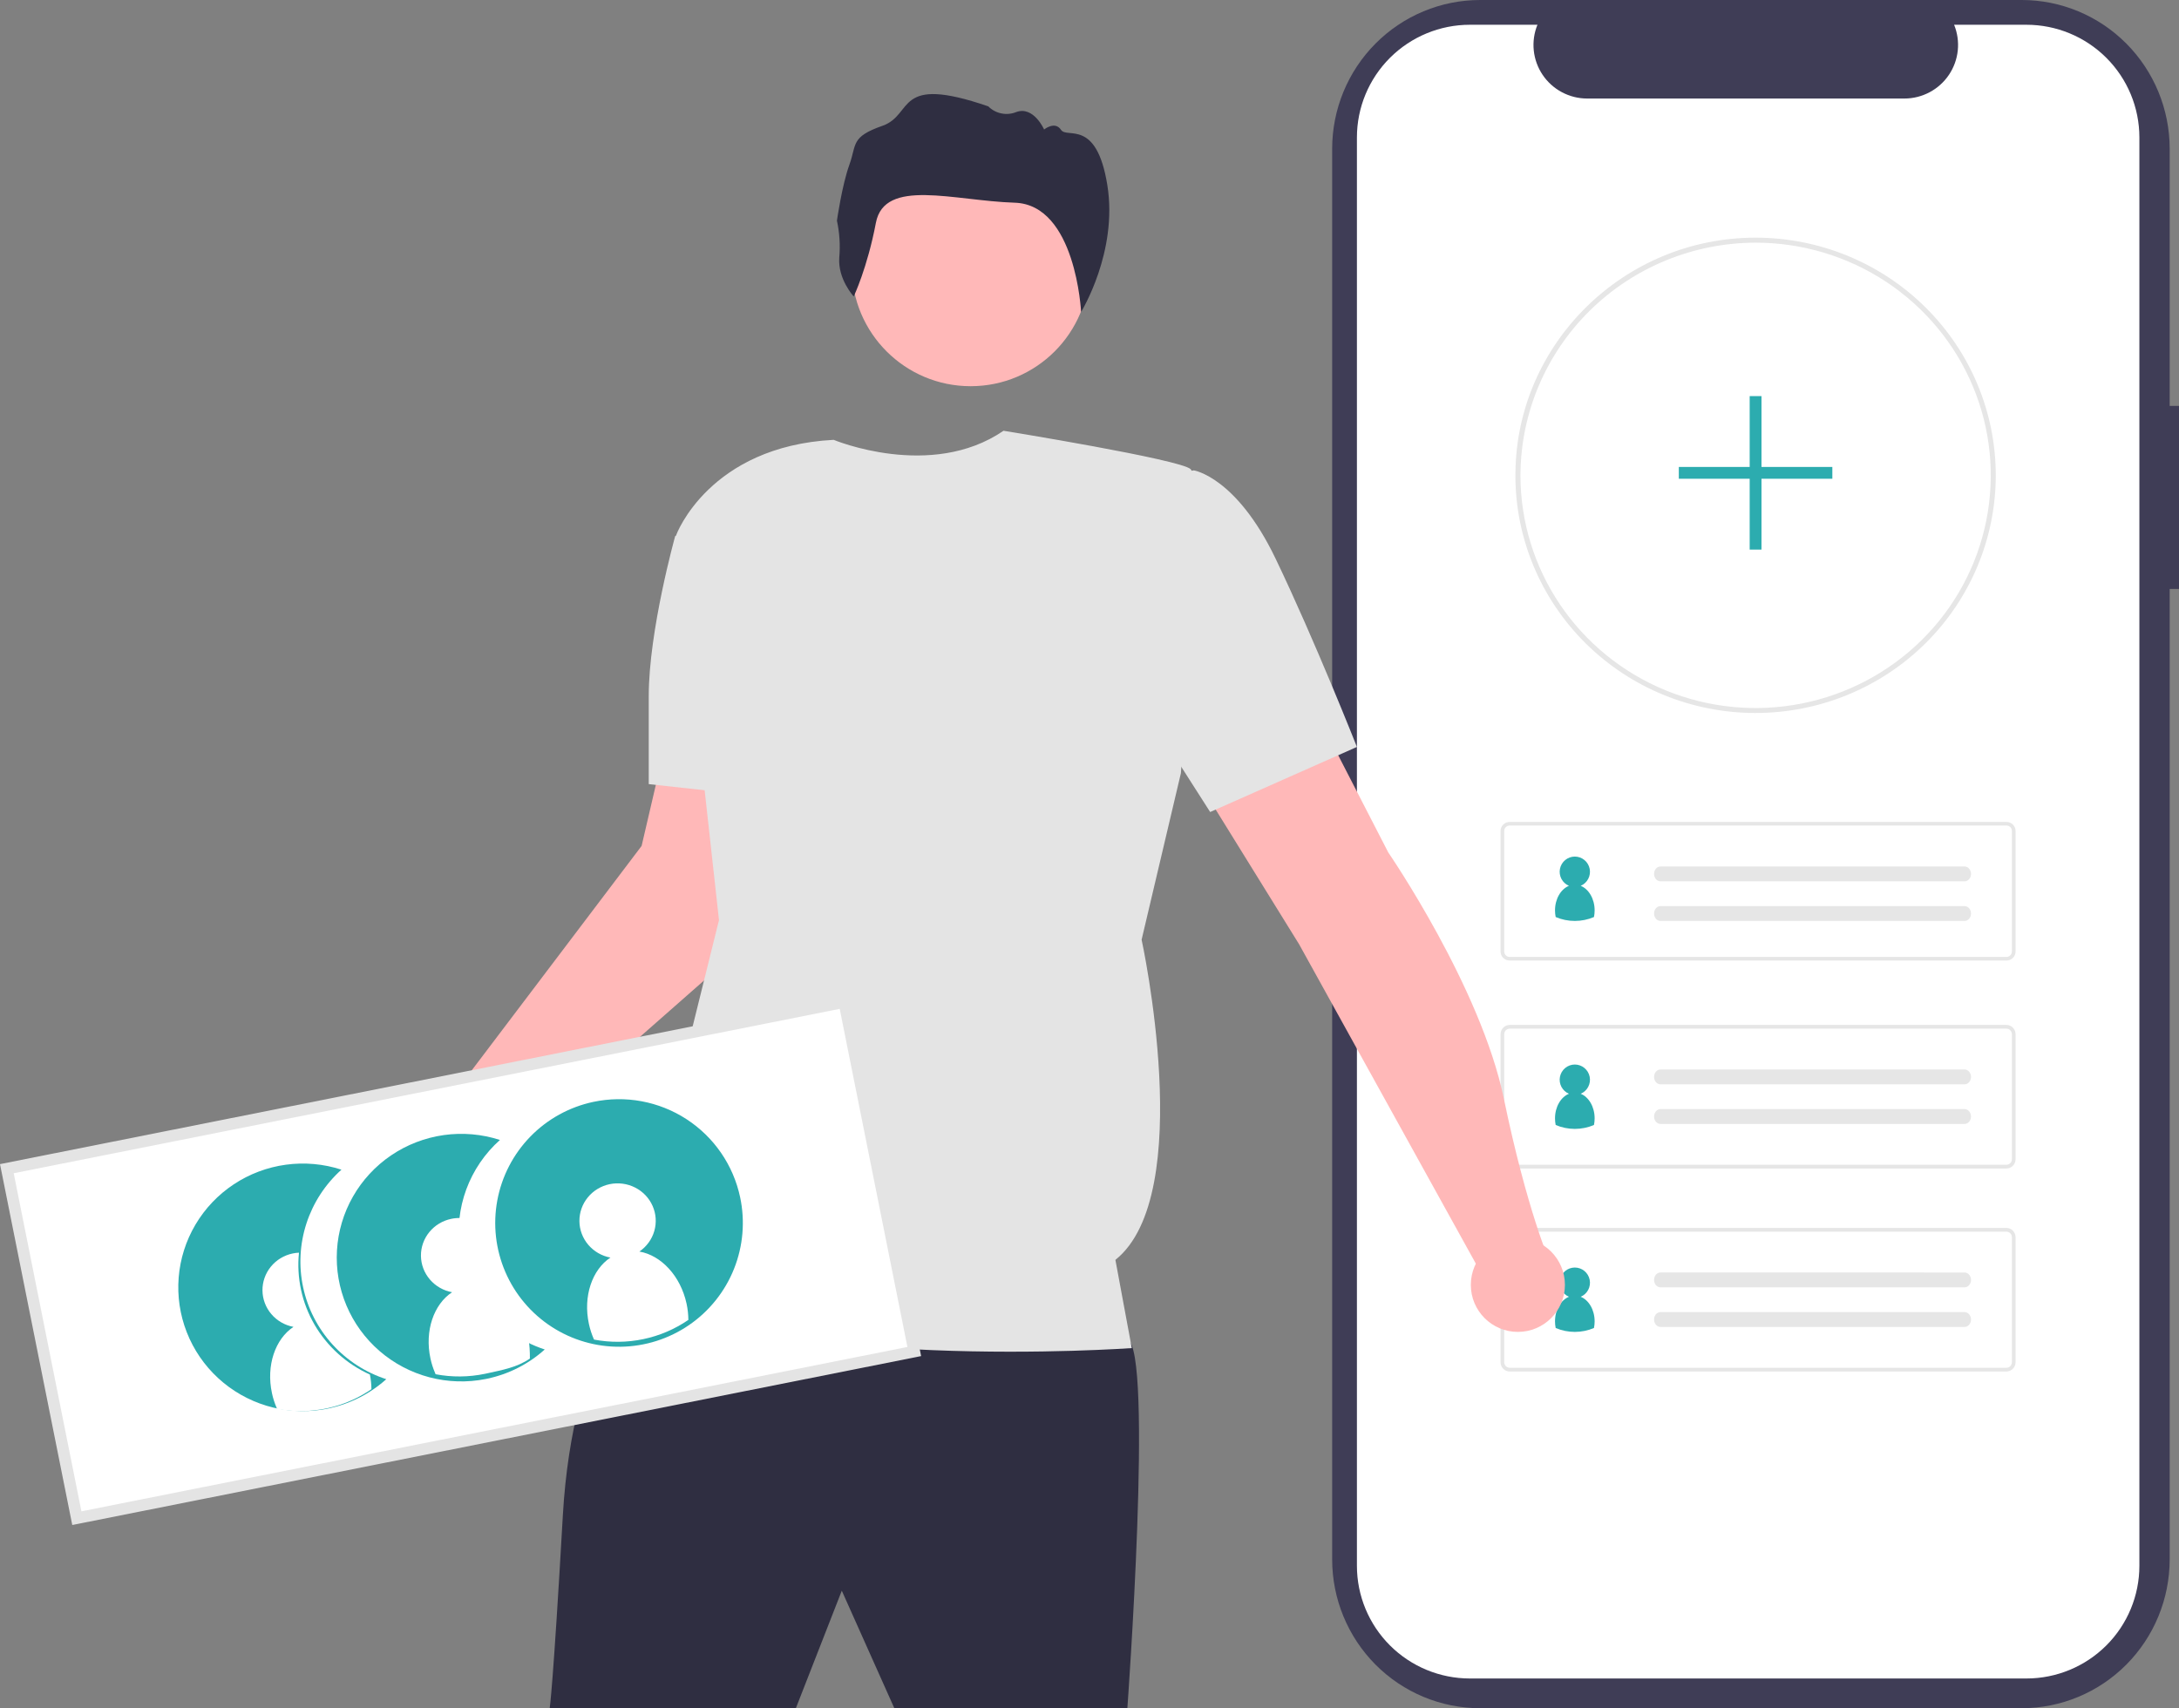 <svg width="440" height="345" viewBox="0 0 440 345" fill="none" xmlns="http://www.w3.org/2000/svg">
<rect x="0" y="0" width="440" height="345" fill="#808080" stroke="none"/>
<path d="M440 81.985H438.118V30.055C438.118 22.084 434.97 14.439 429.368 8.803C423.765 3.167 416.166 3.92056e-09 408.242 3.92054e-09H298.876C294.953 -6.37439e-05 291.068 0.777 287.443 2.288C283.819 3.798 280.525 6.012 277.751 8.803C274.976 11.594 272.776 14.907 271.274 18.553C269.773 22.2 269 26.108 269 30.055V314.945C269 322.916 272.148 330.561 277.75 336.197C283.353 341.833 290.952 345 298.876 345H408.241C416.164 345 423.763 341.833 429.366 336.197C434.969 330.561 438.117 322.916 438.117 314.945V118.949H439.999L440 81.985Z" fill="#3F3D56"/>
<path d="M432 27.757V316.242C431.999 322.277 429.596 328.064 425.32 332.332C421.043 336.599 415.243 338.998 409.194 339H296.821C290.77 339.001 284.966 336.604 280.687 332.336C276.407 328.068 274.002 322.279 274 316.242V27.757C274.002 21.721 276.407 15.932 280.686 11.664C284.966 7.396 290.769 4.999 296.82 5H310.452C309.782 6.642 309.527 8.423 309.71 10.187C309.892 11.95 310.505 13.642 311.496 15.113C312.487 16.585 313.826 17.791 315.393 18.625C316.961 19.46 318.71 19.898 320.487 19.9H384.553C386.33 19.898 388.079 19.46 389.646 18.625C391.214 17.791 392.552 16.585 393.543 15.113C394.534 13.642 395.148 11.95 395.33 10.187C395.512 8.423 395.257 6.642 394.588 5H409.19C415.238 5.001 421.039 7.398 425.316 11.665C429.594 15.932 431.998 21.718 432 27.753V27.757Z" fill="white"/>
<path d="M354.499 144C341.642 144.005 329.309 138.955 320.214 129.961C311.119 120.967 306.006 108.766 306 96.041V95.998C306 95.898 306 95.792 306.006 95.692C306.152 69.406 327.909 48 354.499 48C367.361 47.999 379.697 53.056 388.793 62.057C397.889 71.058 402.999 83.266 403 95.997C403.001 108.727 397.892 120.936 388.797 129.938C379.702 138.94 367.367 143.998 354.504 143.999H354.499V144ZM354.499 49.01C341.964 49.038 329.947 53.96 321.058 62.707C312.169 71.454 307.127 83.319 307.027 95.724C307.022 95.831 307.022 95.917 307.022 95.999C307.021 105.293 309.804 114.38 315.021 122.109C320.238 129.838 327.653 135.862 336.329 139.42C345.005 142.978 354.552 143.91 363.763 142.097C372.975 140.285 381.436 135.81 388.077 129.239C394.719 122.667 399.242 114.294 401.076 105.178C402.909 96.063 401.97 86.613 398.377 78.026C394.784 69.438 388.699 62.098 380.891 56.933C373.083 51.768 363.903 49.011 354.511 49.01H354.499Z" fill="#E6E6E6"/>
<path d="M405.143 194H304.857C304.365 193.999 303.893 193.807 303.544 193.466C303.196 193.125 303.001 192.663 303 192.181V167.819C303.001 167.337 303.197 166.874 303.545 166.533C303.893 166.192 304.365 166.001 304.857 166H405.143C405.635 166.001 406.107 166.192 406.455 166.533C406.803 166.874 406.999 167.337 407 167.819V192.181C406.999 192.663 406.803 193.126 406.455 193.467C406.107 193.808 405.635 193.999 405.143 194V194ZM304.857 166.727C304.562 166.728 304.278 166.843 304.069 167.047C303.86 167.252 303.743 167.529 303.743 167.819V192.181C303.743 192.471 303.86 192.748 304.069 192.953C304.278 193.157 304.562 193.272 304.857 193.273H405.143C405.438 193.272 405.722 193.157 405.931 192.953C406.14 192.748 406.257 192.471 406.257 192.181V167.819C406.257 167.529 406.14 167.252 405.931 167.047C405.722 166.843 405.438 166.728 405.143 166.727H304.857Z" fill="#E6E6E6"/>
<path d="M335.301 175C334.956 175 334.625 175.158 334.381 175.439C334.137 175.72 334 176.102 334 176.499C334 176.897 334.137 177.279 334.381 177.56C334.625 177.841 334.956 177.999 335.301 177.999H396.649C396.819 178.006 396.99 177.975 397.15 177.907C397.31 177.838 397.457 177.734 397.583 177.601C397.708 177.467 397.81 177.306 397.881 177.127C397.952 176.948 397.993 176.754 397.999 176.558C398.006 176.361 397.978 176.165 397.919 175.98C397.86 175.795 397.769 175.626 397.653 175.481C397.537 175.337 397.397 175.22 397.242 175.138C397.087 175.055 396.919 175.009 396.748 175.002C396.729 175.001 396.71 175 396.691 175.001H335.301V175Z" fill="#E6E6E6"/>
<path d="M335.301 183C334.956 183 334.625 183.158 334.381 183.439C334.137 183.72 334 184.102 334 184.499C334 184.897 334.137 185.279 334.381 185.56C334.625 185.841 334.956 185.999 335.301 185.999H396.649C396.819 186.006 396.99 185.975 397.15 185.907C397.31 185.838 397.457 185.734 397.583 185.601C397.708 185.467 397.81 185.306 397.881 185.127C397.952 184.948 397.993 184.754 397.999 184.558C398.006 184.361 397.978 184.165 397.919 183.98C397.86 183.795 397.769 183.626 397.653 183.481C397.537 183.337 397.397 183.22 397.242 183.138C397.087 183.055 396.919 183.009 396.748 183.002C396.729 183.001 396.71 183 396.691 183.001L335.301 183Z" fill="#E6E6E6"/>
<path d="M405.143 236H304.857C304.365 235.999 303.893 235.801 303.544 235.448C303.196 235.095 303.001 234.616 303 234.116V208.884C303.001 208.384 303.197 207.906 303.545 207.552C303.893 207.199 304.365 207.001 304.857 207H405.143C405.635 207.001 406.107 207.199 406.455 207.552C406.803 207.906 406.999 208.384 407 208.884V234.117C406.999 234.616 406.803 235.095 406.455 235.448C406.107 235.801 405.635 235.999 405.143 236ZM304.857 207.753C304.562 207.754 304.278 207.873 304.069 208.085C303.86 208.297 303.743 208.584 303.743 208.884V234.117C303.743 234.417 303.86 234.704 304.069 234.916C304.278 235.128 304.562 235.247 304.857 235.247H405.143C405.438 235.247 405.722 235.128 405.931 234.916C406.14 234.704 406.257 234.417 406.257 234.117V208.884C406.257 208.584 406.14 208.297 405.931 208.085C405.722 207.873 405.438 207.754 405.143 207.753H304.857Z" fill="#E6E6E6"/>
<path d="M335.303 216C334.957 216 334.626 216.158 334.381 216.439C334.137 216.721 334 217.102 334 217.5C334 217.898 334.137 218.279 334.381 218.561C334.626 218.842 334.957 219 335.303 219H396.705C397.045 218.998 397.371 218.842 397.613 218.566C397.856 218.29 397.994 217.916 398 217.524C398.005 217.132 397.877 216.753 397.643 216.468C397.409 216.183 397.087 216.016 396.747 216.001L335.303 216Z" fill="#E6E6E6"/>
<path d="M335.303 224C334.957 224 334.626 224.158 334.381 224.439C334.137 224.721 334 225.102 334 225.5C334 225.898 334.137 226.279 334.381 226.561C334.626 226.842 334.957 227 335.303 227H396.705C397.045 226.998 397.371 226.842 397.613 226.566C397.856 226.29 397.994 225.916 398 225.524C398.005 225.132 397.877 224.753 397.643 224.468C397.409 224.183 397.087 224.016 396.747 224.001L335.303 224Z" fill="#E6E6E6"/>
<path d="M405.143 276.999H304.857C304.365 276.999 303.893 276.8 303.544 276.447C303.196 276.094 303.001 275.615 303 275.116V249.884C303.001 249.384 303.197 248.906 303.545 248.552C303.893 248.199 304.365 248.001 304.857 248H405.143C405.635 248.001 406.107 248.199 406.455 248.552C406.803 248.906 406.999 249.384 407 249.884V275.116C406.999 275.616 406.803 276.094 406.455 276.448C406.107 276.801 405.635 276.999 405.143 277V276.999ZM304.857 248.753C304.562 248.754 304.278 248.873 304.069 249.085C303.86 249.297 303.743 249.584 303.743 249.884V275.116C303.743 275.416 303.86 275.703 304.069 275.915C304.278 276.127 304.562 276.246 304.857 276.247H405.143C405.438 276.246 405.722 276.127 405.931 275.915C406.14 275.703 406.257 275.416 406.257 275.116V249.884C406.257 249.584 406.14 249.297 405.931 249.085C405.722 248.873 405.438 248.754 405.143 248.753H304.857Z" fill="#E6E6E6"/>
<path d="M335.301 257C334.956 257 334.625 257.158 334.381 257.439C334.137 257.72 334 258.102 334 258.499C334 258.897 334.137 259.279 334.381 259.56C334.625 259.841 334.956 259.999 335.301 259.999H396.649C396.819 260.006 396.99 259.975 397.15 259.907C397.31 259.838 397.457 259.734 397.583 259.601C397.708 259.467 397.81 259.306 397.881 259.127C397.952 258.948 397.993 258.755 397.999 258.558C398.006 258.361 397.978 258.165 397.919 257.98C397.86 257.795 397.769 257.626 397.653 257.481C397.537 257.337 397.397 257.22 397.242 257.138C397.087 257.055 396.919 257.009 396.748 257.002C396.729 257.001 396.71 257 396.691 257.001L335.301 257Z" fill="#E6E6E6"/>
<path d="M335.301 265C334.956 265 334.625 265.158 334.381 265.439C334.137 265.72 334 266.102 334 266.499C334 266.897 334.137 267.279 334.381 267.56C334.625 267.841 334.956 267.999 335.301 267.999H396.649C396.819 268.006 396.99 267.975 397.15 267.907C397.31 267.838 397.457 267.734 397.583 267.601C397.708 267.467 397.81 267.306 397.881 267.127C397.952 266.948 397.993 266.755 397.999 266.558C398.006 266.361 397.978 266.165 397.919 265.98C397.86 265.795 397.769 265.626 397.653 265.481C397.537 265.337 397.397 265.22 397.242 265.138C397.087 265.055 396.919 265.009 396.748 265.002C396.729 265.001 396.71 265 396.691 265.001L335.301 265Z" fill="#E6E6E6"/>
<path d="M370 94.308H355.692V80H353.308V94.308H339V96.692H353.308V111H355.692V96.692H370V94.308Z" fill="#2CACAF"/>
<path d="M129.557 256C129.557 256 115.639 271.163 113.651 306.104C111.663 341.044 111 345 111 345H160.707L169.981 321.269L180.588 344.998H227.644C227.644 344.998 232.946 272.479 227.644 270.502C222.341 268.524 129.557 256 129.557 256Z" fill="#2F2E41"/>
<path d="M196 78C209.255 78 220 67.255 220 54C220 40.745 209.255 30 196 30C182.745 30 172 40.745 172 54C172 67.255 182.745 78 196 78Z" fill="#FFB8B8"/>
<path d="M299.001 257L262.335 190.728L241 156.267L266.335 145L280.334 172.172C280.334 172.172 299.001 199.343 303.667 221.876C308.333 244.409 313 255.012 313 255.012L299.001 257Z" fill="#FFB8B8"/>
<path d="M97.88 237L152 189.369L149.363 151H134.183L129.56 170.846L86 228.4L97.88 237Z" fill="#FFB8B8"/>
<path d="M168.337 88.831C168.337 88.831 187.984 97.046 202.637 87C202.637 87 238.46 92.791 240.444 94.77C242.429 96.748 238.46 156.134 238.46 156.134L230.522 189.788C230.522 189.788 241.769 241.256 225.23 254.453L228.538 272.269C228.538 272.269 155.108 277.548 126 259.732L131.291 241.915L145.184 185.827L136.583 107.967C136.583 107.967 143.197 90.151 168.337 88.831Z" fill="#E4E4E4"/>
<path d="M223.95 97.626L241.072 95C241.072 95 249.634 96.314 257.536 112.743C265.439 129.172 274 150.857 274 150.857L244.366 164L220 125.886L223.95 97.626Z" fill="#E4E4E4"/>
<path d="M140.333 105L136.333 108.294C136.333 108.294 131 127.4 131 140.576V158.365L155 161L140.333 105Z" fill="#E4E4E4"/>
<path d="M172.391 59.87C172.391 59.87 169.145 56.376 169.473 52.003C169.69 49.515 169.53 47.009 169 44.569C169 44.569 170.016 37.411 171.516 33.261C173.016 29.112 171.751 27.668 178.2 25.403C184.648 23.138 180.543 14.947 199.553 21.477C200.276 22.204 201.199 22.702 202.206 22.907C203.213 23.113 204.258 23.016 205.209 22.63C208.719 21.349 210.835 26.154 210.835 26.154C210.835 26.154 213.024 24.364 214.252 26.226C215.481 28.087 221.422 23.845 223.602 37.385C225.782 50.925 218.301 63 218.301 63C218.301 63 217.252 41.333 204.906 40.94C192.559 40.546 178.597 35.886 176.865 45.01C175.134 54.134 172.391 59.87 172.391 59.87Z" fill="#2F2E41"/>
<path d="M89.5 247C95.299 247 100 242.523 100 237C100 231.477 95.299 227 89.5 227C83.701 227 79 231.477 79 237C79 242.523 83.701 247 89.5 247Z" fill="#FFB8B8"/>
<path d="M15.191 306L185 272.422L170.809 202L1 235.576L15.191 306Z" fill="white"/>
<path d="M186 273.885L14.593 308L0 235.113L171.407 201L186 273.885ZM16.44 305.239L183.233 272.044L169.561 203.759L2.768 236.955L16.44 305.239Z" fill="#E4E4E4"/>
<path d="M70.812 283.07L70.742 283.099C70.187 283.327 69.624 283.542 69.046 283.73C68.852 283.796 68.65 283.856 68.455 283.915C68.26 283.974 68.058 284.036 67.856 284.09C67.527 284.184 67.19 284.268 66.852 284.345C66.707 284.382 66.554 284.414 66.408 284.445L66.32 284.464C66.139 284.502 65.957 284.54 65.775 284.573L65.302 284.655C65.214 284.673 65.128 284.686 65.042 284.698C61.287 285.284 57.447 285.015 53.811 283.913C50.175 282.811 46.837 280.903 44.05 278.334C41.262 275.764 39.097 272.6 37.717 269.078C36.336 265.557 35.777 261.77 36.08 258.003C36.384 254.236 37.543 250.586 39.47 247.328C41.397 244.07 44.041 241.289 47.205 239.193C50.368 237.098 53.969 235.743 57.735 235.231C61.501 234.718 65.335 235.062 68.948 236.235C65.678 239.172 63.242 242.912 61.883 247.081C60.525 251.249 60.293 255.7 61.21 259.986C62.126 264.272 64.16 268.243 67.107 271.501C70.054 274.759 73.81 277.19 78 278.55C75.882 280.454 73.451 281.983 70.814 283.072L70.812 283.07Z" fill="#2CACAF"/>
<path d="M106.593 271.158C107.692 271.706 108.831 272.17 110 272.549C106.727 275.497 102.728 277.531 98.409 278.444L98.092 278.511C94.321 279.264 90.427 279.146 86.709 278.167C82.991 277.189 79.548 275.375 76.645 272.865C73.743 270.356 71.458 267.218 69.967 263.693C68.475 260.168 67.817 256.349 68.043 252.532C68.269 248.714 69.373 244.999 71.27 241.672C73.166 238.345 75.805 235.495 78.984 233.341C82.162 231.188 85.795 229.788 89.603 229.249C93.411 228.711 97.293 229.048 100.949 230.235C97.901 232.959 95.57 236.383 94.159 240.209C92.749 244.036 92.303 248.147 92.86 252.184C93.417 256.221 94.96 260.061 97.354 263.369C99.748 266.676 102.92 269.351 106.593 271.158Z" fill="#2CACAF"/>
<path d="M149.453 241.799C150.482 246.636 150.053 251.668 148.221 256.261C146.39 260.854 143.237 264.8 139.163 267.601C135.088 270.403 130.274 271.933 125.33 271.998C120.386 272.063 115.534 270.661 111.387 267.968C107.239 265.276 103.984 261.414 102.031 256.871C100.079 252.329 99.518 247.309 100.418 242.447C101.319 237.585 103.641 233.1 107.09 229.557C110.54 226.015 114.963 223.576 119.799 222.547C123.011 221.864 126.325 221.82 129.553 222.418C132.781 223.016 135.86 224.244 138.614 226.032C141.367 227.819 143.742 230.132 145.602 232.837C147.461 235.543 148.77 238.588 149.453 241.799Z" fill="#2CACAF"/>
<path d="M138.633 263.285C138.868 264.367 138.991 265.469 139 266.575C136.258 268.459 133.159 269.781 129.886 270.464C126.613 271.148 123.233 271.177 119.948 270.552C119.497 269.538 119.152 268.482 118.919 267.4C117.701 261.778 119.589 256.417 123.261 253.992C121.514 253.665 119.935 252.754 118.794 251.414C117.653 250.075 117.019 248.389 117 246.642C116.982 244.896 117.579 243.198 118.692 241.835C119.804 240.472 121.363 239.529 123.103 239.165C124.843 238.802 126.658 239.041 128.239 239.842C129.82 240.642 131.071 241.955 131.778 243.558C132.485 245.16 132.605 246.954 132.118 248.633C131.631 250.313 130.567 251.775 129.106 252.772C133.468 253.52 137.414 257.663 138.633 263.285Z" fill="white"/>
<path d="M106.696 270.208L106.713 270.282C106.923 271.641 107.018 273.013 106.997 274.387C104.409 276.163 101.515 276.675 98.248 277.396L97.934 277.462C94.649 278.149 91.256 278.178 87.959 277.549C87.914 277.457 87.875 277.361 87.842 277.264C87.444 276.339 87.137 275.379 86.927 274.397C85.704 268.775 87.599 263.414 91.285 260.989C89.531 260.662 87.947 259.752 86.801 258.412C85.655 257.072 85.019 255.386 85 253.64C84.982 251.894 85.582 250.195 86.698 248.833C87.815 247.47 89.38 246.527 91.126 246.164C91.718 246.039 92.324 245.985 92.929 246.003C92.445 250.927 93.503 255.878 95.962 260.201C98.42 264.524 102.164 268.014 106.697 270.209L106.696 270.208Z" fill="white"/>
<path d="M74.692 277.614C74.89 278.589 74.993 279.579 75 280.572C73.03 281.929 70.868 282.998 68.585 283.744C68.392 283.808 68.193 283.867 67.999 283.925C67.806 283.982 67.606 284.043 67.406 284.096C67.081 284.188 66.747 284.27 66.412 284.345C66.343 284.366 66.268 284.381 66.199 284.396L65.886 284.461C65.706 284.499 65.526 284.536 65.345 284.568L64.878 284.648C64.791 284.666 64.705 284.678 64.62 284.69C61.744 285.146 58.807 285.099 55.948 284.549C55.94 284.538 55.935 284.524 55.933 284.511C55.894 284.431 55.86 284.349 55.832 284.264C55.435 283.339 55.129 282.379 54.92 281.397C53.701 275.774 55.59 270.412 59.262 267.986C57.514 267.659 55.936 266.748 54.794 265.408C53.653 264.069 53.019 262.382 53 260.636C52.982 258.889 53.579 257.19 54.692 255.827C55.804 254.464 57.363 253.521 59.104 253.158C59.521 253.07 59.946 253.017 60.373 253C59.854 258.055 60.954 263.144 63.521 267.556C66.088 271.968 69.993 275.484 74.693 277.614L74.692 277.614Z" fill="white"/>
<path d="M322 183.873C322 184.322 321.955 184.77 321.866 185.211C320.643 185.732 319.328 186 318 186C316.672 186 315.357 185.732 314.134 185.211C314.045 184.77 314 184.322 314 183.873C314 181.538 315.184 179.564 316.814 178.905C316.163 178.63 315.627 178.137 315.296 177.51C314.966 176.883 314.862 176.16 315.001 175.465C315.141 174.77 315.516 174.144 316.063 173.695C316.609 173.245 317.294 173 318 173C318.706 173 319.39 173.245 319.937 173.695C320.484 174.144 320.858 174.77 320.998 175.465C321.138 176.16 321.034 176.883 320.703 177.51C320.373 178.137 319.837 178.63 319.186 178.905C320.816 179.564 322 181.538 322 183.873Z" fill="#2CACAF"/>
<path d="M322 225.873C322 226.322 321.955 226.77 321.866 227.211C320.643 227.732 319.328 228 318 228C316.672 228 315.357 227.732 314.134 227.211C314.045 226.77 314 226.322 314 225.873C314 223.538 315.184 221.564 316.814 220.905C316.163 220.63 315.627 220.137 315.296 219.51C314.966 218.883 314.862 218.16 315.001 217.465C315.141 216.77 315.516 216.144 316.063 215.695C316.609 215.245 317.294 215 318 215C318.706 215 319.39 215.245 319.937 215.695C320.484 216.144 320.858 216.77 320.998 217.465C321.138 218.16 321.034 218.883 320.703 219.51C320.373 220.137 319.837 220.63 319.186 220.905C320.816 221.564 322 223.538 322 225.873Z" fill="#2CACAF"/>
<path d="M322 266.873C322 267.322 321.955 267.77 321.866 268.211C320.643 268.732 319.328 269 318 269C316.672 269 315.357 268.732 314.134 268.211C314.045 267.77 314 267.322 314 266.873C314 264.538 315.184 262.564 316.814 261.905C316.163 261.63 315.627 261.137 315.296 260.51C314.966 259.883 314.862 259.16 315.001 258.465C315.141 257.77 315.516 257.144 316.063 256.695C316.609 256.245 317.294 256 318 256C318.706 256 319.39 256.245 319.937 256.695C320.484 257.144 320.858 257.77 320.998 258.465C321.138 259.16 321.034 259.883 320.703 260.51C320.373 261.137 319.837 261.63 319.186 261.905C320.816 262.564 322 264.538 322 266.873Z" fill="#2CACAF"/>
<path d="M306.5 269C311.747 269 316 264.747 316 259.5C316 254.253 311.747 250 306.5 250C301.253 250 297 254.253 297 259.5C297 264.747 301.253 269 306.5 269Z" fill="#FFB8B8"/>
</svg>
